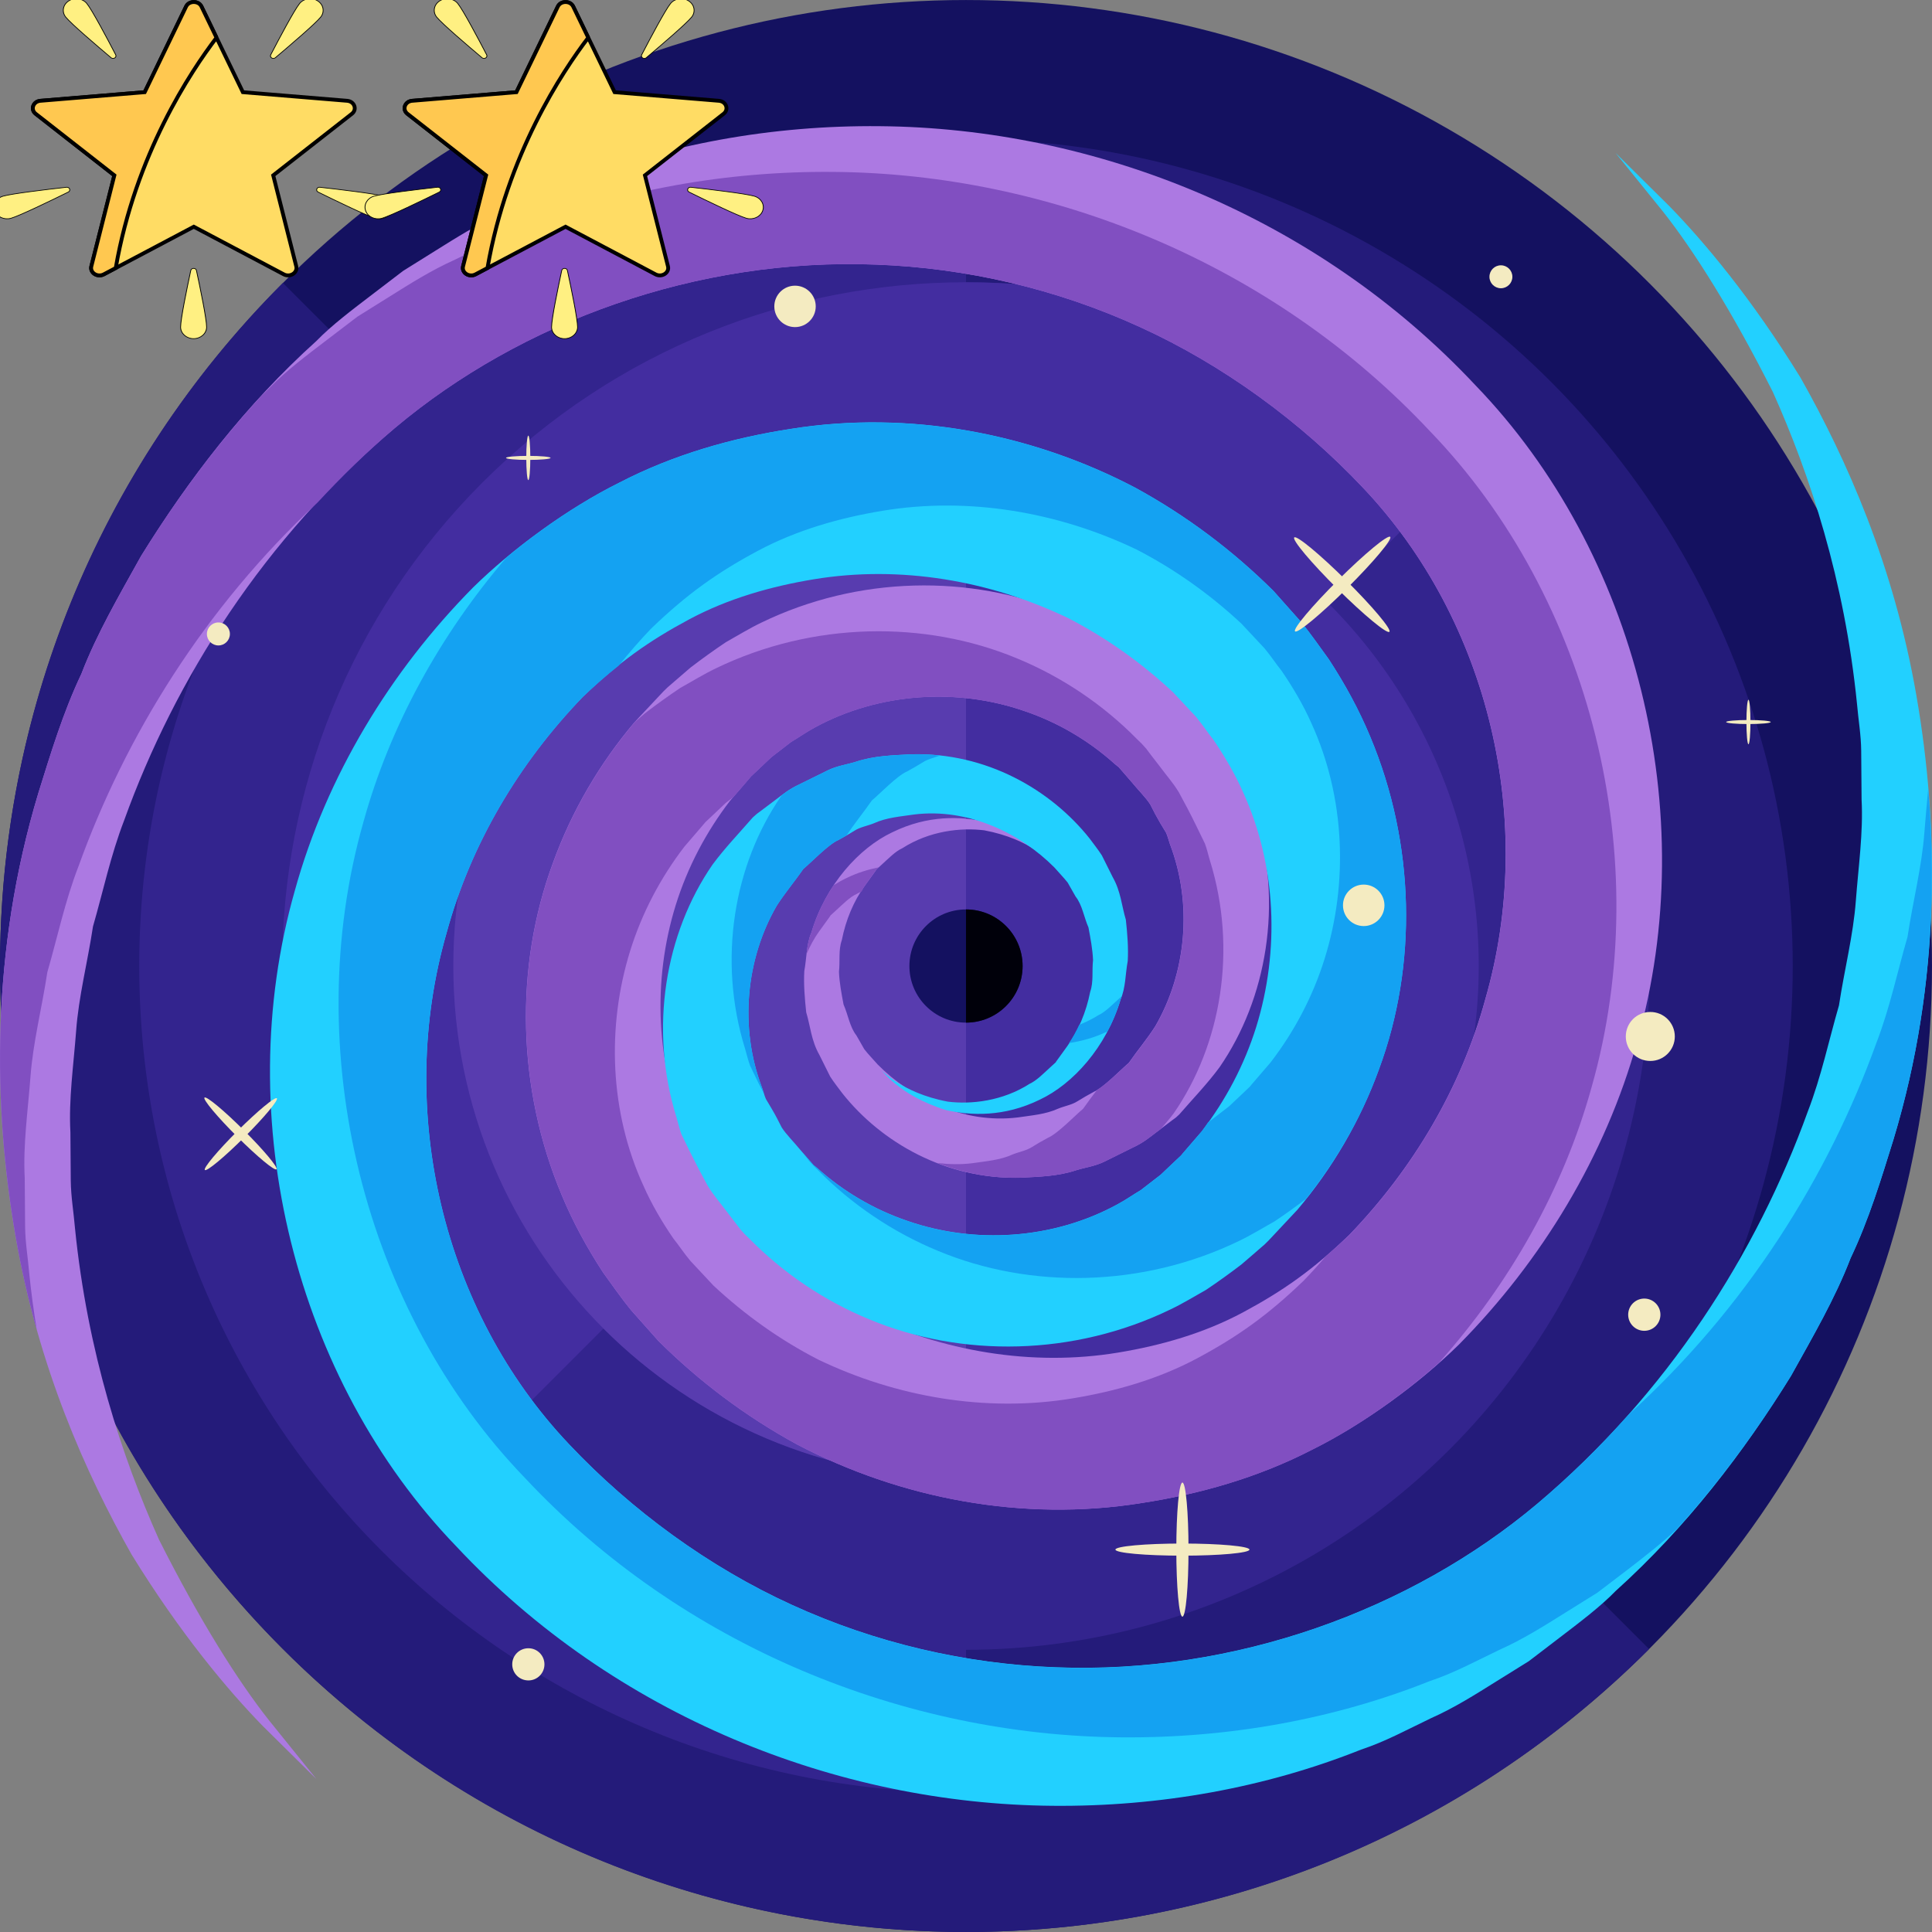 <svg width="504.135" height="504.135" xmlns="http://www.w3.org/2000/svg">

 <rect width="100%" height="100%" fill="#808080" stroke="none"/>

 <g>
  <title>background</title>
  <rect fill="none" id="canvas_background" height="279.402" width="328.402" y="-1" x="-1"/>
 </g>
 <g>
  <title>Layer 1</title>
  <circle id="svg_1" fill="#141160" r="252.062" cy="252.068" cx="252.068"/>
  <g id="svg_2">
   <path id="svg_3" fill="#241B7A" d="m430.315,430.307c-98.446,98.446 -258.048,98.414 -356.494,-0.016c-98.399,-98.43 -98.399,-258.016 0,-356.462"/>
   <circle id="svg_4" fill="#241B7A" r="215.725" cy="252.076" cx="252.068"/>
  </g>
  <g id="svg_5">
   <path id="svg_6" fill="#33248E" d="m252.076,467.817c-119.146,-0.016 -215.725,-96.603 -215.741,-215.749c0.016,-119.131 96.61,-215.71 215.741,-215.733"/>
   <circle id="svg_7" fill="#33248E" r="178.42" cy="252.076" cx="252.068"/>
  </g>
  <g id="svg_8">
   <path id="svg_9" fill="#432DA0" d="m125.888,378.248c-69.664,-69.695 -69.656,-182.65 0.008,-252.345c69.687,-69.664 182.65,-69.664 252.329,0"/>
   <circle id="svg_10" fill="#432DA0" r="133.79" cy="252.076" cx="252.068"/>
  </g>
  <path id="svg_11" fill="#583CAF" d="m252.068,385.857c-73.886,0 -133.782,-59.896 -133.782,-133.79c0,-73.878 59.896,-133.774 133.782,-133.782"/>
  <path id="svg_12" fill="#AC79E2" d="m82.604,464.272c0,0 -4.892,-4.844 -14.06,-13.911c-8.948,-9.169 -21.425,-23.954 -34.233,-44.772c-11.973,-21.213 -24.348,-48.892 -30.255,-82.999c-5.868,-33.831 -6.546,-74.232 5.963,-115.68c3.214,-10.287 6.388,-20.897 11.225,-31.082c4.049,-10.555 9.87,-20.472 15.565,-30.736c12.288,-19.85 27.231,-39.424 45.757,-56.123c3.915,-4.049 9.342,-8.137 14.659,-12.201l7.987,-6.097l8.31,-5.191c5.545,-3.466 11.138,-7.01 17.211,-9.704c5.963,-2.851 11.863,-6.081 18.251,-8.2c24.97,-9.956 52.571,-14.927 80.597,-14.651c56.084,0.473 114.16,23.513 155.467,67.655c41.952,43.481 59.132,111.498 42.165,171.173c-8.287,29.893 -24.954,57.249 -46.505,79.076c-10.169,9.988 -24.615,20.645 -38.337,27.443c-14.029,7.247 -29.342,11.618 -44.709,13.95c-30.878,4.923 -62.755,-1.182 -89.718,-15.336c-13.383,-7.294 -25.561,-16.463 -36.163,-27.018l-7.144,-8.034c-2.292,-2.796 -4.892,-6.491 -7.231,-9.736c-4.324,-6.632 -7.885,-13.17 -10.823,-20.228c-11.744,-27.971 -12.335,-59.597 -2.308,-86.693c4.907,-13.58 12.264,-26.057 21.307,-36.738l7.152,-7.625l0.449,-0.473l1.04,-1.008l0.851,-0.733l1.694,-1.465l3.419,-2.946c2.859,-2.198 6.152,-4.561 9.232,-6.624c3.08,-1.725 6.073,-3.584 9.24,-5.096c25.316,-12.288 54.595,-12.619 78.572,-2.655c12.004,4.923 22.686,12.272 31.342,21.063l0.835,0.811l0.425,0.402c-0.039,-0.032 1.875,2.079 1.197,1.363l1.213,1.591l2.434,3.159c1.615,2.237 3.214,3.915 4.829,6.577c1.623,2.954 3.182,5.939 4.647,8.94l2.174,4.458c0.551,1.481 0.851,2.954 1.3,4.419c7.231,23.276 2.891,48.073 -9.405,65.898c-3.206,4.34 -6.94,8.2 -10.342,12.123c-0.417,0.386 0.488,-0.37 -1.016,0.969l-0.347,0.26l-0.701,0.504l-1.355,1.032l-2.71,2.048c-1.796,1.355 -3.387,2.725 -6.152,4.001c-2.505,1.245 -4.986,2.473 -7.452,3.694c-2.465,1.197 -4.915,1.481 -7.341,2.229c-4.789,1.599 -9.728,1.694 -14.517,1.953c-19.472,0.504 -36.313,-9.2 -46.474,-22c-1.095,-1.481 -2.166,-2.796 -3.198,-4.403c-0.937,-1.906 -1.89,-3.797 -2.828,-5.679c-2.127,-3.742 -2.324,-7.491 -3.419,-11.075c-0.394,-3.671 -0.693,-7.318 -0.496,-10.784c0.638,-3.45 0.512,-6.924 1.843,-10.004c3.718,-12.501 12.485,-22.126 21.102,-26.183c9.358,-4.592 17.983,-4.167 24.45,-2.733c12.902,4.025 16.707,10.783 16.951,10.287c-0.134,0.48 -4.955,-5.742 -17.4,-8.074c-6.081,-0.748 -14.273,0.118 -21.362,4.671c-1.796,0.796 -3.552,2.623 -5.419,4.317l-1.394,1.276c0.024,0.055 -0.591,0.866 -0.851,1.237c-0.709,0.985 -1.434,1.969 -2.143,2.97c-2.875,3.978 -4.955,8.893 -5.994,14.21c-0.922,2.576 -0.417,5.474 -0.74,8.239c0.11,2.82 0.662,5.687 1.197,8.531c1.166,2.623 1.623,5.884 3.34,8.05l2.079,3.631c1,1.292 2.332,2.647 3.497,3.986c8.641,8.696 22.252,15.573 36.596,13.8c3.529,-0.536 7.144,-0.772 10.5,-2.292c1.638,-0.677 3.608,-1 4.986,-1.906c1.426,-0.874 2.836,-1.694 4.285,-2.473c2.505,-1.048 7.373,-6.105 9.129,-7.538c2.237,-3.23 4.813,-6.262 6.94,-9.602c7.979,-13.777 9.846,-31.681 3.812,-47.506c-0.339,-0.985 -0.599,-2.064 -1,-2.97l-1.473,-2.426c-0.945,-1.615 -1.82,-3.253 -2.655,-4.939c-1.126,-1.796 -3.293,-3.923 -4.892,-5.892l-2.615,-3.017l-1.308,-1.512c-0.906,-0.969 0.819,0.922 0.52,0.63l-0.331,-0.268l-0.654,-0.536c-6.751,-6.065 -14.761,-10.823 -23.521,-13.785c-17.416,-6.065 -37.904,-4.915 -54.784,4.293c-2.111,1.126 -4.08,2.544 -6.128,3.749l-5.159,3.978l-3.261,3.088l-1.631,1.536l-0.835,0.788c-0.268,0.244 0.882,-0.803 0.252,-0.197l-0.307,0.37l-5.002,5.805c-6.215,8.097 -11.083,17.313 -14.155,27.175c-6.12,19.692 -5.38,42.031 3.474,61.361c2.127,4.797 4.923,9.539 7.782,13.706c1.56,1.922 2.615,3.647 4.458,5.845l6.018,6.443c8.216,7.664 17.4,14.218 27.427,19.354c20.22,9.704 43.646,13.848 66.245,10.106c11.248,-1.859 22.418,-5.049 32.555,-10.476c10.508,-5.632 18.322,-11.138 27.782,-20.244c16.597,-17.219 29.2,-38.368 35.493,-61.503c13.351,-46.238 1.15,-98.627 -31.988,-133.537c-16.148,-17.109 -36.47,-32.004 -58.108,-41.85c-21.772,-9.972 -45.347,-15.423 -68.766,-16.297c-46.86,-1.851 -92.711,14.935 -125.661,42.614c-34.091,28.767 -57.352,65.504 -70.648,102.4c-3.545,9.169 -5.514,18.645 -8.137,27.695c-1.402,9.318 -3.757,18.337 -4.403,27.325c-0.677,8.972 -1.961,17.77 -1.489,26.356c0.032,4.293 0.071,8.523 0.095,12.705c0.047,4.183 0.764,8.247 1.095,12.296c3.245,32.335 12.28,59.786 21.945,81.353c10.657,21.157 20.645,36.935 28.672,47.096c8.108,10.029 12.424,15.393 12.424,15.393z"/>
  <g id="svg_13">
   <path id="svg_14" fill="#814FC1" d="m210.455,248.933c0.937,-2.087 1.985,-4.096 3.253,-5.845c0.725,-1.008 1.441,-1.993 2.143,-2.97c0.26,-0.378 0.882,-1.189 0.859,-1.245l1.386,-1.268c1.867,-1.694 3.631,-3.521 5.419,-4.324c0.417,-0.268 0.866,-0.41 1.3,-0.654c0.307,-0.473 0.488,-1.024 0.819,-1.473c0.717,-1 1.441,-1.993 2.143,-2.97c0.26,-0.37 0.874,-1.182 0.851,-1.237l0.693,-0.638c-2.733,0.575 -5.537,1.386 -8.468,2.828c-1.103,0.52 -2.198,1.142 -3.308,1.835c-2.45,3.671 -4.498,7.845 -5.853,12.422c-0.741,1.734 -1.017,3.609 -1.237,5.539z"/>
   <path id="svg_15" fill="#814FC1" d="m137.042,59.524c-6.396,2.111 -12.288,5.341 -18.251,8.2c-6.065,2.702 -11.658,6.231 -17.211,9.712l-8.302,5.183l-7.995,6.097c-5.325,4.064 -10.744,8.153 -14.659,12.201c-0.843,0.764 -1.591,1.599 -2.418,2.371c-12.099,13.139 -22.481,27.396 -31.405,41.819c-5.695,10.264 -11.516,20.181 -15.565,30.736c-4.836,10.185 -8.011,20.795 -11.225,31.082c-12.493,41.44 -11.815,81.841 -5.947,115.673c1.465,8.491 3.332,16.573 5.506,24.261c-0.764,-4.726 -1.434,-9.523 -1.93,-14.494c-0.331,-4.033 -1.048,-8.09 -1.087,-12.28c-0.024,-4.183 -0.071,-8.413 -0.102,-12.705c-0.465,-8.602 0.819,-17.384 1.497,-26.356c0.654,-9.003 2.993,-18.014 4.403,-27.333c2.623,-9.043 4.592,-18.519 8.153,-27.687c12.17,-33.776 32.784,-67.356 62.362,-94.878c6.286,-6.774 12.95,-13.32 20.204,-19.448c32.957,-27.68 78.801,-44.465 125.661,-42.614c23.426,0.866 47.002,6.325 68.766,16.297c21.638,9.846 41.96,24.741 58.108,41.85c33.138,34.918 45.34,87.3 31.988,133.537c-6.294,23.135 -18.889,44.284 -35.493,61.503c-2.135,2.048 -4.151,3.86 -6.152,5.569c-1.867,2.182 -3.781,4.309 -5.782,6.372c-9.452,9.09 -17.266,14.612 -27.766,20.244c-10.153,5.427 -21.315,8.617 -32.555,10.461c-22.615,3.742 -46.041,-0.402 -66.261,-10.09c-10.027,-5.136 -19.212,-11.705 -27.42,-19.354l-6.018,-6.443c-1.843,-2.213 -2.899,-3.923 -4.458,-5.86c-2.851,-4.151 -5.664,-8.909 -7.775,-13.706c-8.862,-19.306 -9.61,-41.645 -3.474,-61.345c3.064,-9.862 7.932,-19.086 14.155,-27.183l4.986,-5.805l0.323,-0.378c0.614,-0.607 -0.528,0.441 -0.26,0.197l0.827,-0.78l1.631,-1.536l3.261,-3.088l2.064,-1.583l4.096,-4.766l0.307,-0.37c0.63,-0.607 -0.52,0.441 -0.252,0.197l0.835,-0.788l1.631,-1.536l3.261,-3.088l5.159,-3.978c2.056,-1.205 4.025,-2.623 6.128,-3.749c16.888,-9.208 37.368,-10.358 54.784,-4.293c8.759,2.954 16.77,7.712 23.521,13.785l0.654,0.536l0.331,0.268c0.291,0.291 -1.434,-1.591 -0.52,-0.63l1.308,1.512l2.615,3.017c1.599,1.969 3.773,4.096 4.892,5.892c0.827,1.694 1.709,3.332 2.655,4.939l1.473,2.426c0.402,0.906 0.662,1.985 1,2.97c6.034,15.825 4.159,33.729 -3.812,47.506c-2.127,3.34 -4.703,6.372 -6.94,9.602c-1.599,1.292 -5.679,5.459 -8.31,7.018c-1.237,1.631 -2.458,3.245 -3.631,4.923c-1.757,1.418 -6.617,6.491 -9.121,7.538c-1.449,0.772 -2.859,1.583 -4.277,2.473c-1.386,0.89 -3.356,1.229 -5.002,1.906c-3.356,1.52 -6.971,1.741 -10.492,2.276c-3.096,0.386 -6.136,0.307 -9.129,-0.063c6.672,2.584 13.958,4.064 21.717,3.86c4.781,-0.26 9.72,-0.354 14.517,-1.953c2.426,-0.756 4.868,-1.032 7.341,-2.229c2.465,-1.213 4.947,-2.45 7.452,-3.694c2.773,-1.276 4.364,-2.647 6.152,-4.001l1.126,-0.843c1.15,-1.371 2.347,-2.71 3.411,-4.151c12.304,-17.849 16.636,-42.63 9.413,-65.906c-0.457,-1.465 -0.748,-2.938 -1.308,-4.411l-2.174,-4.466c-1.449,-3.001 -3.017,-5.986 -4.632,-8.932c-1.631,-2.67 -3.214,-4.348 -4.836,-6.569l-2.447,-3.171l-1.197,-1.591c0.662,0.717 -1.252,-1.394 -1.213,-1.355l-0.418,-0.402l-0.827,-0.811c-8.665,-8.799 -19.354,-16.132 -31.35,-21.063c-23.977,-9.964 -53.248,-9.626 -78.572,2.647c-3.159,1.52 -6.152,3.379 -9.247,5.096c-3.08,2.064 -6.365,4.427 -9.224,6.624l-2.592,2.237l-0.079,0.087c-9.043,10.673 -16.4,23.15 -21.307,36.738c-10.027,27.097 -9.437,58.73 2.308,86.693c2.938,7.058 6.498,13.603 10.823,20.228c2.339,3.245 4.939,6.94 7.231,9.736l7.144,8.034c10.602,10.555 22.78,19.724 36.163,27.018c26.963,14.155 58.841,20.259 89.718,15.336c15.368,-2.339 30.681,-6.711 44.709,-13.95c11.563,-5.727 23.473,-14.186 33.083,-22.693c18.306,-20.535 32.421,-45.182 39.826,-71.893c16.983,-59.683 -0.197,-127.701 -42.157,-171.181c-41.354,-44.15 -99.415,-67.19 -155.498,-67.671c-28.034,-0.274 -55.635,4.696 -80.604,14.66z"/>
  </g>
  <path id="svg_16" fill="#22D0FF" d="m421.54,39.879c0,0 4.884,4.836 14.052,13.903c8.948,9.169 21.433,23.962 34.233,44.765c11.981,21.22 24.355,48.9 30.247,83.015c5.884,33.824 6.546,74.224 -5.963,115.673c-3.206,10.295 -6.38,20.89 -11.225,31.074c-4.049,10.555 -9.862,20.48 -15.557,30.736c-12.28,19.85 -27.231,39.432 -45.757,56.123c-3.923,4.049 -9.342,8.137 -14.659,12.201l-7.987,6.105l-8.31,5.167c-5.553,3.474 -11.138,7.018 -17.203,9.704c-5.986,2.859 -11.871,6.089 -18.259,8.2c-24.97,9.956 -52.563,14.935 -80.597,14.659c-56.084,-0.48 -114.168,-23.505 -155.475,-67.679c-41.95,-43.465 -59.13,-111.49 -42.139,-171.157c8.263,-29.877 24.93,-57.234 46.505,-79.076c10.153,-9.98 24.6,-20.645 38.321,-27.435c14.029,-7.255 29.326,-11.611 44.717,-13.966c30.862,-4.923 62.748,1.197 89.71,15.344c13.391,7.302 25.561,16.463 36.155,27.01l7.152,8.042c2.3,2.788 4.884,6.483 7.231,9.728c4.332,6.64 7.885,13.178 10.823,20.228c11.737,27.971 12.335,59.605 2.292,86.717c-4.899,13.572 -12.249,26.033 -21.307,36.722l-7.136,7.617l-0.457,0.48l-1.032,1.016l-0.851,0.725l-1.694,1.481l-3.419,2.938c-2.859,2.198 -6.152,4.569 -9.232,6.632c-3.088,1.725 -6.073,3.584 -9.247,5.088c-25.309,12.28 -54.587,12.619 -78.557,2.647c-11.997,-4.923 -22.701,-12.264 -31.35,-21.063l-0.835,-0.803l-0.41,-0.402c0.031,0.032 -1.89,-2.079 -1.213,-1.371l-1.213,-1.583l-2.434,-3.167c-1.631,-2.213 -3.214,-3.907 -4.829,-6.569c-1.623,-2.954 -3.182,-5.939 -4.655,-8.925l-2.174,-4.474c-0.536,-1.481 -0.851,-2.938 -1.292,-4.419c-7.223,-23.276 -2.883,-48.073 9.405,-65.898c3.198,-4.324 6.94,-8.208 10.335,-12.123c0.433,-0.394 -0.488,0.37 1.048,-0.977l0.323,-0.26l0.693,-0.512l1.363,-1.024l2.718,-2.048c1.804,-1.347 3.403,-2.725 6.152,-4.001c2.497,-1.237 5.002,-2.473 7.459,-3.679c2.458,-1.197 4.907,-1.481 7.326,-2.237c4.789,-1.599 9.736,-1.686 14.541,-1.953c19.456,-0.496 36.289,9.2 46.458,21.992c1.087,1.489 2.166,2.804 3.19,4.403c0.945,1.914 1.89,3.812 2.836,5.679c2.127,3.742 2.324,7.499 3.419,11.083c0.402,3.663 0.693,7.31 0.496,10.784c-0.646,3.45 -0.52,6.924 -1.851,10.004c-3.718,12.509 -12.477,22.126 -21.094,26.183c-9.358,4.584 -17.975,4.167 -24.458,2.725c-12.895,-4.017 -16.707,-10.784 -16.951,-10.295c0.142,-0.48 4.97,5.75 17.408,8.09c6.081,0.756 14.273,-0.126 21.354,-4.663c1.804,-0.819 3.56,-2.647 5.427,-4.34l1.378,-1.26c-0.016,-0.063 0.599,-0.859 0.866,-1.245c0.701,-0.985 1.418,-1.953 2.143,-2.97c2.875,-3.986 4.939,-8.893 5.986,-14.202c0.914,-2.584 0.41,-5.474 0.74,-8.247c-0.118,-2.812 -0.662,-5.695 -1.197,-8.531c-1.166,-2.623 -1.623,-5.892 -3.348,-8.05l-2.072,-3.647c-1,-1.284 -2.339,-2.639 -3.497,-3.978c-8.641,-8.696 -22.26,-15.573 -36.596,-13.792c-3.529,0.536 -7.144,0.764 -10.484,2.292c-1.662,0.677 -3.623,1 -5.01,1.906c-1.426,0.89 -2.82,1.701 -4.285,2.473c-2.497,1.04 -7.365,6.113 -9.114,7.53c-2.237,3.245 -4.813,6.27 -6.947,9.61c-7.979,13.777 -9.846,31.673 -3.812,47.506c0.354,0.969 0.599,2.048 1.016,2.954l1.449,2.434c0.953,1.615 1.827,3.261 2.655,4.955c1.134,1.788 3.293,3.923 4.892,5.892l2.623,3.001l1.315,1.52c0.898,0.969 -0.819,-0.906 -0.52,-0.63l0.315,0.276l0.662,0.536c6.743,6.065 14.769,10.815 23.52,13.785c17.416,6.065 37.896,4.907 54.776,-4.309c2.119,-1.126 4.08,-2.521 6.136,-3.742l5.159,-3.986l3.261,-3.096l1.631,-1.536l0.835,-0.772c0.268,-0.26 -0.874,0.788 -0.252,0.181l0.307,-0.37l4.994,-5.797c6.223,-8.105 11.083,-17.321 14.163,-27.183c6.105,-19.692 5.372,-42.031 -3.474,-61.353c-2.119,-4.797 -4.923,-9.539 -7.782,-13.706c-1.568,-1.938 -2.623,-3.647 -4.458,-5.868l-6.018,-6.435c-8.216,-7.656 -17.4,-14.21 -27.427,-19.361c-20.228,-9.704 -43.646,-13.832 -66.261,-10.09c-11.232,1.851 -22.402,5.033 -32.555,10.468c-10.492,5.624 -18.306,11.146 -27.766,20.244c-16.605,17.235 -29.216,38.384 -35.509,61.519c-13.336,46.23 -1.142,98.619 31.996,133.522c16.14,17.124 36.462,32.012 58.1,41.858c21.78,9.972 45.347,15.415 68.773,16.289c46.868,1.843 92.711,-14.935 125.661,-42.614c34.107,-28.767 57.344,-65.505 70.648,-102.4c3.537,-9.153 5.506,-18.645 8.137,-27.695c1.402,-9.311 3.742,-18.33 4.403,-27.333c0.677,-8.972 1.953,-17.762 1.497,-26.348c-0.039,-4.293 -0.087,-8.531 -0.102,-12.705c-0.032,-4.183 -0.756,-8.247 -1.095,-12.288c-3.245,-32.327 -12.272,-59.778 -21.945,-81.361c-10.665,-21.15 -20.645,-36.935 -28.672,-47.088c-8.097,-9.991 -12.406,-15.347 -12.406,-15.347z"/>
  <g id="svg_17">
   <path id="svg_18" fill="#14A2F2" d="m437.483,399.059c11.406,-12.642 21.323,-26.23 29.846,-40.015c5.695,-10.264 11.508,-20.181 15.557,-30.736c4.844,-10.185 8.019,-20.787 11.225,-31.074c9.649,-31.972 11.406,-63.275 9.035,-91.451c-0.323,3.765 -0.709,7.546 -0.992,11.374c-0.662,9.003 -3.009,18.022 -4.411,27.333c-2.631,9.051 -4.6,18.534 -8.137,27.695c-12.493,34.643 -33.879,69.081 -64.677,96.981c-7.278,8.184 -15.21,15.998 -23.859,23.308c-32.957,27.68 -78.793,44.465 -125.661,42.614c-23.434,-0.874 -47.002,-6.325 -68.773,-16.289c-21.638,-9.846 -41.96,-24.741 -58.1,-41.858c-33.146,-34.911 -45.34,-87.292 -32.004,-133.53c6.294,-23.142 18.897,-44.284 35.509,-61.519c3.285,-3.151 6.357,-5.766 9.405,-8.208c2.702,-3.34 5.514,-6.601 8.483,-9.689c9.46,-9.09 17.274,-14.612 27.782,-20.244c10.138,-5.419 21.307,-8.609 32.555,-10.468c22.615,-3.742 46.025,0.394 66.269,10.09c10.012,5.152 19.196,11.705 27.404,19.361l6.018,6.435c1.843,2.213 2.891,3.923 4.458,5.868c2.851,4.159 5.679,8.909 7.79,13.698c8.838,19.33 9.594,41.661 3.466,61.361c-3.064,9.862 -7.924,19.078 -14.155,27.168l-5.002,5.813l-0.299,0.37c-0.622,0.599 0.512,-0.449 0.252,-0.197l-0.843,0.788l-1.615,1.536l-3.277,3.096l-5.151,3.97c-0.118,0.063 -0.221,0.142 -0.339,0.197c-0.544,0.772 -1.048,1.583 -1.623,2.339l-4.994,5.797l-0.307,0.37c-0.622,0.599 0.52,-0.449 0.252,-0.181l-0.835,0.772l-1.631,1.536l-3.261,3.096l-5.159,3.986c-2.064,1.213 -4.025,2.615 -6.136,3.742c-16.888,9.216 -37.36,10.366 -54.776,4.309c-8.751,-2.97 -16.778,-7.719 -23.52,-13.785l-0.662,-0.536l-0.315,-0.276c-0.299,-0.276 1.426,1.599 0.52,0.63l-1.315,-1.52l-1.827,-2.111l0.142,0.197l1.221,1.583c-0.67,-0.709 1.237,1.402 1.205,1.371l0.417,0.402l0.827,0.803c8.665,8.799 19.354,16.124 31.35,21.063c23.969,9.972 53.248,9.633 78.572,-2.647c3.151,-1.52 6.168,-3.387 9.24,-5.104c2.702,-1.804 5.506,-3.828 8.097,-5.782c8.019,-10.043 14.643,-21.496 19.125,-33.91c10.043,-27.112 9.444,-58.746 -2.292,-86.717c-2.938,-7.058 -6.491,-13.596 -10.823,-20.228c-2.347,-3.245 -4.931,-6.94 -7.231,-9.728l-7.152,-8.042c-10.594,-10.539 -22.764,-19.708 -36.155,-27.01c-26.963,-14.139 -58.849,-20.259 -89.71,-15.344c-15.392,2.355 -30.688,6.711 -44.717,13.966c-10.153,5.025 -20.708,12.186 -29.641,19.621c-17.069,19.952 -30.255,43.536 -37.297,68.994c-16.983,59.676 0.197,127.709 42.157,171.166c41.299,44.15 99.383,67.198 155.475,67.679c28.034,0.26 55.619,-4.71 80.581,-14.659c6.396,-2.127 12.296,-5.341 18.267,-8.2c6.057,-2.694 11.642,-6.231 17.195,-9.704l8.31,-5.183l7.995,-6.089c4.535,-3.489 8.978,-6.978 12.672,-10.444z"/>
   <path id="svg_19" fill="#14A2F2" d="m292.682,259.953l-0.677,0.63c-1.875,1.694 -3.639,3.521 -5.427,4.34c-1.607,1.016 -3.277,1.812 -4.962,2.489c-0.78,1.678 -1.654,3.277 -2.662,4.766c3.206,-0.504 6.522,-1.355 10.019,-3.033c1.386,-2.615 2.568,-5.419 3.45,-8.381c0.117,-0.26 0.172,-0.536 0.259,-0.811z"/>
   <path id="svg_20" fill="#14A2F2" d="m202.672,236.369c2.135,-3.34 4.71,-6.372 6.947,-9.61c1.757,-1.418 6.617,-6.491 9.114,-7.53c0.756,-0.394 1.465,-0.843 2.198,-1.268c2.048,-3.127 4.458,-6.034 6.577,-9.098c1.764,-1.426 6.617,-6.491 9.137,-7.538c1.441,-0.78 2.851,-1.591 4.269,-2.473c1.213,-0.796 2.883,-1.166 4.387,-1.701c-2.426,-0.268 -4.915,-0.386 -7.428,-0.323c-4.797,0.268 -9.744,0.354 -14.541,1.953c-2.418,0.748 -4.86,1.04 -7.326,2.237c-2.458,1.205 -4.962,2.442 -7.459,3.679c-1.906,0.89 -3.245,1.827 -4.49,2.765c-0.071,0.095 -0.165,0.181 -0.228,0.284c-12.296,17.833 -16.636,42.63 -9.413,65.898c0.441,1.481 0.756,2.938 1.308,4.419l2.158,4.474c0.473,0.953 1.016,1.906 1.497,2.875c-0.158,-0.52 -0.339,-1.032 -0.52,-1.536c-6.033,-15.834 -4.166,-33.73 3.813,-47.507z"/>
  </g>
  <g id="svg_21">
   <ellipse id="svg_22" fill="#F4EBC1" ry="1.205" rx="13.249" cy="295.879" cx="62.624" transform="matrix(-0.709,-0.706,0.706,-0.709,-101.739,549.751) "/>
   <ellipse id="svg_23" fill="#F4EBC1" ry="1.205" rx="13.249" cy="295.885" cx="62.685" transform="matrix(0.709,-0.706,0.706,0.709,-190.488,130.414) "/>
   <ellipse id="svg_24" fill="#F4EBC1" ry="5.805" rx="0.528" cy="188.399" cx="456.238"/>
   <ellipse id="svg_25" fill="#F4EBC1" ry="0.528" rx="5.813" cy="188.406" cx="456.238"/>
   <ellipse id="svg_26" fill="#F4EBC1" ry="5.805" rx="0.528" cy="119.475" cx="137.853"/>
   <ellipse id="svg_27" fill="#F4EBC1" ry="0.528" rx="5.813" cy="119.483" cx="137.853"/>
   <ellipse id="svg_28" fill="#F4EBC1" ry="1.583" rx="17.487" cy="152.499" cx="350.114" transform="matrix(-0.71,-0.704,0.704,-0.71,491.356,507.304) "/>
   <ellipse id="svg_29" fill="#F4EBC1" ry="1.583" rx="17.487" cy="152.446" cx="350.125" transform="matrix(0.71,-0.705,0.705,0.71,-5.719,291.019) "/>
   <ellipse id="svg_30" fill="#F4EBC1" ry="17.495" rx="1.591" cy="404.352" cx="308.538"/>
   <ellipse id="svg_31" fill="#F4EBC1" ry="1.583" rx="17.487" cy="404.352" cx="308.546"/>
   <circle id="svg_32" fill="#F4EBC1" r="3.001" cy="165.422" cx="56.988"/>
   <circle id="svg_33" fill="#F4EBC1" r="2.993" cy="72.222" cx="391.647"/>
   <circle id="svg_34" fill="#F4EBC1" r="5.411" cy="236.235" cx="355.847"/>
   <circle id="svg_35" fill="#F4EBC1" r="5.404" cy="79.949" cx="207.453"/>
   <circle id="svg_36" fill="#F4EBC1" r="4.206" cy="343.054" cx="429.063"/>
   <path id="svg_37" fill="#F4EBC1" d="m142.067,434.292c0,2.324 -1.875,4.198 -4.183,4.198c-2.355,0 -4.222,-1.875 -4.222,-4.198c0,-2.324 1.867,-4.198 4.222,-4.198c2.308,0 4.183,1.875 4.183,4.198z"/>
   <path id="svg_38" fill="#F4EBC1" d="m437.026,270.46c0,3.521 -2.867,6.388 -6.396,6.388c-3.552,0 -6.396,-2.859 -6.396,-6.388c0,-3.537 2.836,-6.396 6.396,-6.396c3.529,-0.008 6.396,2.86 6.396,6.396z"/>
  </g>
  <circle id="svg_39" fill="#141160" r="14.769" cy="252.076" cx="252.068"/>
  <path id="svg_40" fill="#00000A" d="m252.068,237.306c8.153,0 14.769,6.609 14.769,14.769c0,8.153 -6.617,14.769 -14.769,14.769"/>
  <g id="svg_41"/>
  <g id="svg_42"/>
  <g id="svg_43"/>
  <g id="svg_44"/>
  <g id="svg_45"/>
  <g id="svg_46"/>
  <g id="svg_47"/>
  <g id="svg_48"/>
  <g id="svg_49"/>
  <g id="svg_50"/>
  <g id="svg_51"/>
  <g id="svg_52"/>
  <g id="svg_53"/>
  <g id="svg_54"/>
  <g id="svg_55"/>
  <g stroke="null" id="svg_83">
   <path stroke="null" id="svg_60" fill="#FFDC64" d="m90.584,26.3l-27.207,-2.247l-10.807,-22.352c-0.757,-1.565 -3.248,-1.565 -4.005,0l-10.807,22.351l-27.207,2.248c-1.905,0.157 -2.675,2.268 -1.238,3.392l20.527,16.061l-6.007,23.74c-0.421,1.662 1.595,2.967 3.24,2.097l23.494,-12.425l23.494,12.425c1.645,0.87 3.66,-0.434 3.24,-2.097l-6.008,-23.74l20.528,-16.061c1.437,-1.125 0.667,-3.235 -1.238,-3.392z"/>
   <g stroke="null" transform="matrix(0.203,0,0,0.181,-20.869,-5.232) " id="svg_61">
    <path stroke="null" id="svg_62" fill="#FFF082" d="m214.442,34.017c6.818,9.47 26.062,50.14 37.064,73.842c1.73,3.726 -2.945,7.092 -5.93,4.269c-18.987,-17.952 -51.452,-49.104 -58.27,-58.575c-5.395,-7.493 -3.694,-17.941 3.8,-23.336c7.493,-5.395 17.941,-3.693 23.336,3.8z"/>
    <path stroke="null" id="svg_63" fill="#FFF082" d="m487.886,34.017c-6.818,9.47 -26.062,50.14 -37.064,73.842c-1.73,3.726 2.945,7.092 5.93,4.269c18.987,-17.952 51.451,-49.105 58.27,-58.575c5.395,-7.493 3.694,-17.941 -3.8,-23.336c-7.493,-5.395 -17.941,-3.693 -23.336,3.8z"/>
    <path stroke="null" id="svg_64" fill="#FFF082" d="m595.625,311.723c-11.094,-3.618 -55.689,-9.595 -81.612,-12.875c-4.075,-0.516 -5.861,4.961 -2.266,6.947c22.873,12.635 62.416,34.099 73.51,37.717c8.778,2.863 18.215,-1.932 21.078,-10.711c2.863,-8.779 -1.932,-18.215 -10.71,-21.078z"/>
    <path stroke="null" id="svg_65" fill="#FFF082" d="m106.703,311.723c11.094,-3.618 55.689,-9.595 81.612,-12.875c4.075,-0.516 5.861,4.961 2.266,6.947c-22.873,12.635 -62.416,34.099 -73.51,37.717c-8.778,2.863 -18.215,-1.932 -21.078,-10.711s1.932,-18.215 10.71,-21.078z"/>
    <path stroke="null" id="svg_66" fill="#FFF082" d="m334.958,500.404c0,-11.669 8.145,-55.919 13.065,-81.582c0.773,-4.034 6.534,-4.034 7.307,0c4.92,25.663 13.065,69.913 13.065,81.582c0,9.233 -7.485,16.718 -16.718,16.718c-9.234,0.001 -16.719,-7.485 -16.719,-16.718z"/>
   </g>
   <path stroke="null" id="svg_67" fill="#FFC850" d="m56.5,9.829l-3.93,-8.128c-0.757,-1.565 -3.248,-1.565 -4.005,0l-10.807,22.351l-27.206,2.248c-1.905,0.157 -2.675,2.268 -1.238,3.392l20.527,16.061l-6.007,23.74c-0.421,1.662 1.595,2.967 3.24,2.097l3.127,-1.654c5.126,-29.555 19.537,-51.25 26.299,-60.108z"/>
   <g stroke="null" transform="matrix(0.203,0,0,0.181,-20.869,-5.232) " id="svg_68"/>
   <g stroke="null" transform="matrix(0.203,0,0,0.181,-20.869,-5.232) " id="svg_69"/>
   <g stroke="null" transform="matrix(0.203,0,0,0.181,-20.869,-5.232) " id="svg_70"/>
   <g stroke="null" transform="matrix(0.203,0,0,0.181,-20.869,-5.232) " id="svg_71"/>
   <g stroke="null" transform="matrix(0.203,0,0,0.181,-20.869,-5.232) " id="svg_72"/>
   <g stroke="null" transform="matrix(0.203,0,0,0.181,-20.869,-5.232) " id="svg_73"/>
   <g stroke="null" transform="matrix(0.203,0,0,0.181,-20.869,-5.232) " id="svg_74"/>
   <g stroke="null" transform="matrix(0.203,0,0,0.181,-20.869,-5.232) " id="svg_75"/>
   <g stroke="null" transform="matrix(0.203,0,0,0.181,-20.869,-5.232) " id="svg_76"/>
   <g stroke="null" transform="matrix(0.203,0,0,0.181,-20.869,-5.232) " id="svg_77"/>
   <g stroke="null" transform="matrix(0.203,0,0,0.181,-20.869,-5.232) " id="svg_78"/>
   <g stroke="null" transform="matrix(0.203,0,0,0.181,-20.869,-5.232) " id="svg_79"/>
   <g stroke="null" transform="matrix(0.203,0,0,0.181,-20.869,-5.232) " id="svg_80"/>
   <g stroke="null" transform="matrix(0.203,0,0,0.181,-20.869,-5.232) " id="svg_81"/>
   <g stroke="null" transform="matrix(0.203,0,0,0.181,-20.869,-5.232) " id="svg_82"/>
  </g>
  <g stroke="null" id="svg_107">
   <path stroke="null" id="svg_84" fill="#FFDC64" d="m187.584,26.3l-27.207,-2.247l-10.807,-22.352c-0.757,-1.565 -3.248,-1.565 -4.005,0l-10.807,22.351l-27.207,2.248c-1.905,0.157 -2.675,2.268 -1.238,3.392l20.527,16.061l-6.007,23.74c-0.421,1.662 1.595,2.967 3.24,2.097l23.494,-12.425l23.494,12.425c1.645,0.87 3.66,-0.434 3.24,-2.097l-6.008,-23.74l20.528,-16.061c1.437,-1.125 0.667,-3.235 -1.238,-3.392z"/>
   <g stroke="null" transform="matrix(0.203,0,0,0.181,-20.869,-5.232) " id="svg_90">
    <path stroke="null" id="svg_85" fill="#FFF082" d="m691.271,34.017c6.818,9.47 26.062,50.14 37.064,73.842c1.73,3.726 -2.945,7.092 -5.93,4.269c-18.987,-17.952 -51.452,-49.104 -58.27,-58.575c-5.395,-7.493 -3.694,-17.941 3.8,-23.336c7.493,-5.395 17.941,-3.693 23.336,3.8z"/>
    <path stroke="null" id="svg_86" fill="#FFF082" d="m964.715,34.017c-6.818,9.47 -26.062,50.14 -37.064,73.842c-1.73,3.726 2.945,7.092 5.93,4.269c18.987,-17.952 51.451,-49.105 58.27,-58.575c5.395,-7.493 3.694,-17.941 -3.8,-23.336c-7.493,-5.395 -17.941,-3.693 -23.336,3.8z"/>
    <path stroke="null" id="svg_87" fill="#FFF082" d="m1072.454,311.723c-11.094,-3.618 -55.689,-9.595 -81.612,-12.875c-4.075,-0.516 -5.861,4.961 -2.266,6.947c22.873,12.635 62.416,34.099 73.51,37.717c8.778,2.863 18.215,-1.932 21.078,-10.711c2.863,-8.779 -1.932,-18.215 -10.71,-21.078z"/>
    <path stroke="null" id="svg_88" fill="#FFF082" d="m583.532,311.723c11.094,-3.618 55.689,-9.595 81.612,-12.875c4.075,-0.516 5.861,4.961 2.266,6.947c-22.873,12.635 -62.416,34.099 -73.51,37.717c-8.778,2.863 -18.215,-1.932 -21.078,-10.711s1.932,-18.215 10.71,-21.078z"/>
    <path stroke="null" id="svg_89" fill="#FFF082" d="m811.787,500.404c0,-11.669 8.145,-55.919 13.065,-81.582c0.773,-4.034 6.534,-4.034 7.307,0c4.92,25.663 13.065,69.913 13.065,81.582c0,9.233 -7.485,16.718 -16.718,16.718c-9.234,0.001 -16.719,-7.485 -16.719,-16.718z"/>
   </g>
   <path stroke="null" id="svg_91" fill="#FFC850" d="m153.5,9.829l-3.93,-8.128c-0.757,-1.565 -3.248,-1.565 -4.005,0l-10.807,22.351l-27.206,2.248c-1.905,0.157 -2.675,2.268 -1.238,3.392l20.527,16.061l-6.007,23.74c-0.421,1.662 1.595,2.967 3.24,2.097l3.127,-1.654c5.126,-29.555 19.537,-51.25 26.299,-60.108z"/>
   <g stroke="null" transform="matrix(0.203,0,0,0.181,-20.869,-5.232) " id="svg_92"/>
   <g stroke="null" transform="matrix(0.203,0,0,0.181,-20.869,-5.232) " id="svg_93"/>
   <g stroke="null" transform="matrix(0.203,0,0,0.181,-20.869,-5.232) " id="svg_94"/>
   <g stroke="null" transform="matrix(0.203,0,0,0.181,-20.869,-5.232) " id="svg_95"/>
   <g stroke="null" transform="matrix(0.203,0,0,0.181,-20.869,-5.232) " id="svg_96"/>
   <g stroke="null" transform="matrix(0.203,0,0,0.181,-20.869,-5.232) " id="svg_97"/>
   <g stroke="null" transform="matrix(0.203,0,0,0.181,-20.869,-5.232) " id="svg_98"/>
   <g stroke="null" transform="matrix(0.203,0,0,0.181,-20.869,-5.232) " id="svg_99"/>
   <g stroke="null" transform="matrix(0.203,0,0,0.181,-20.869,-5.232) " id="svg_100"/>
   <g stroke="null" transform="matrix(0.203,0,0,0.181,-20.869,-5.232) " id="svg_101"/>
   <g stroke="null" transform="matrix(0.203,0,0,0.181,-20.869,-5.232) " id="svg_102"/>
   <g stroke="null" transform="matrix(0.203,0,0,0.181,-20.869,-5.232) " id="svg_103"/>
   <g stroke="null" transform="matrix(0.203,0,0,0.181,-20.869,-5.232) " id="svg_104"/>
   <g stroke="null" transform="matrix(0.203,0,0,0.181,-20.869,-5.232) " id="svg_105"/>
   <g stroke="null" transform="matrix(0.203,0,0,0.181,-20.869,-5.232) " id="svg_106"/>
  </g>
 </g>
</svg>